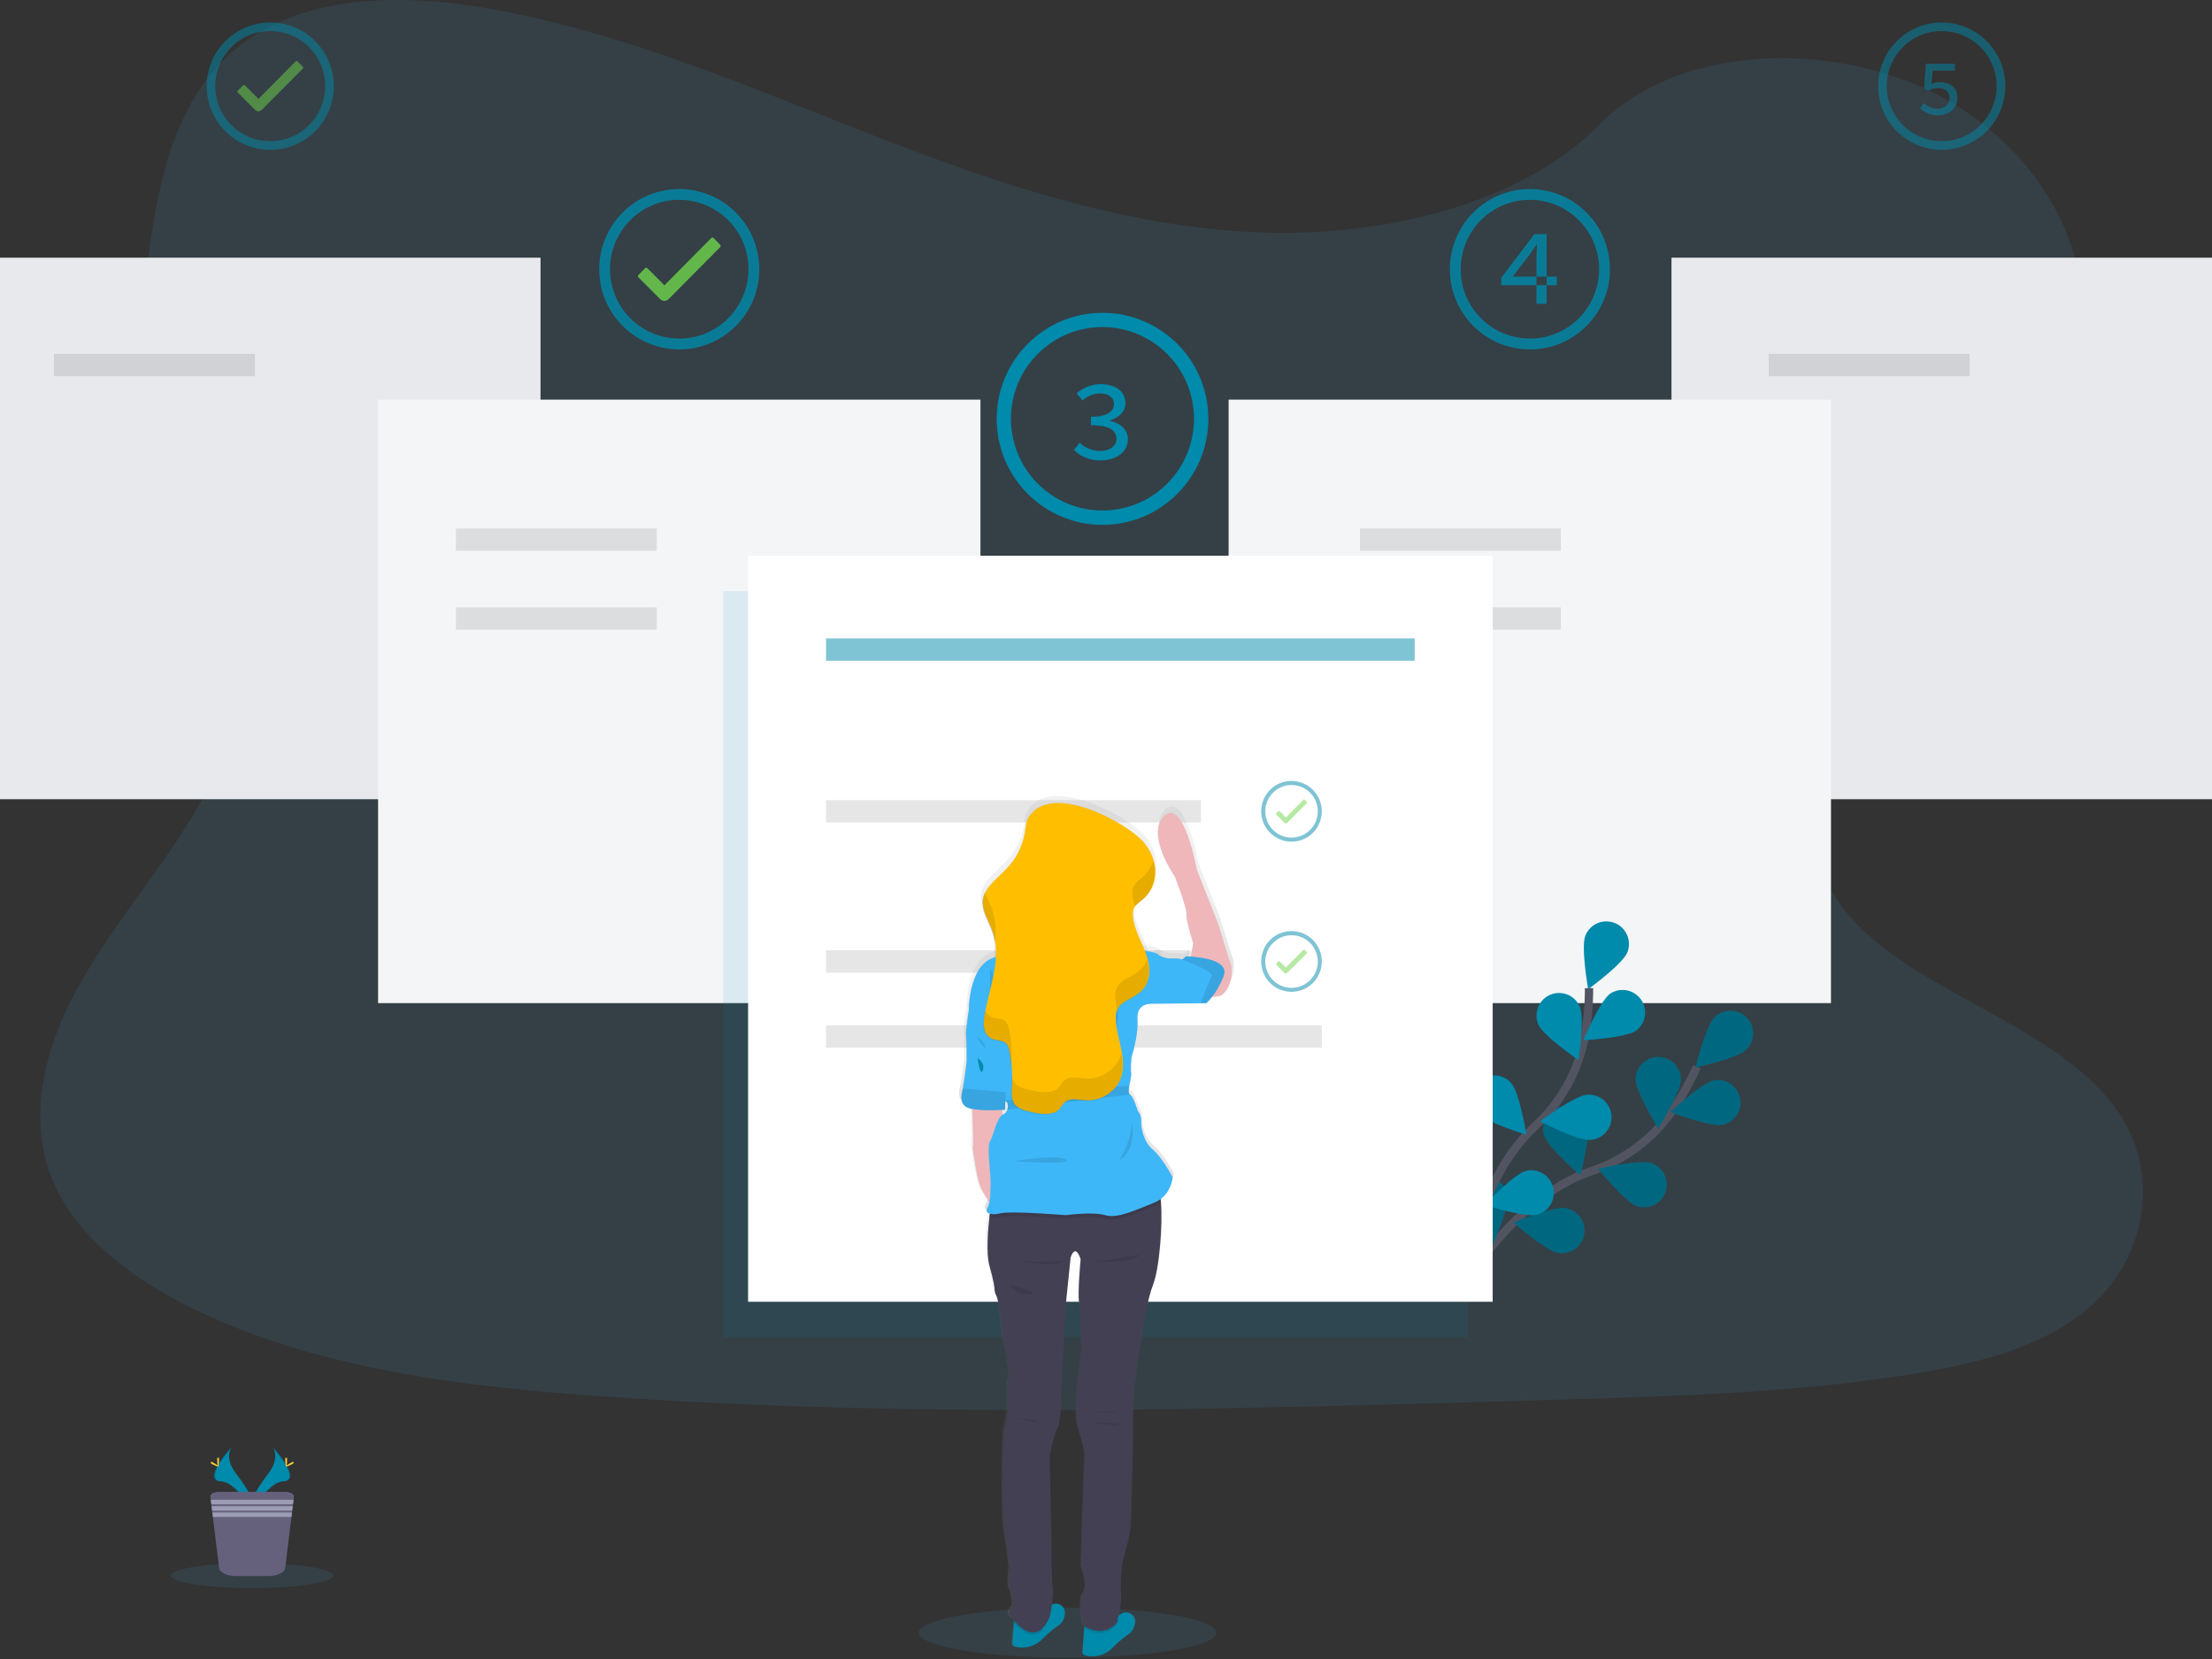 <?xml version="1.0" encoding="UTF-8"?>
<svg width="240px" height="180px" viewBox="0 0 240 180" version="1.1" xmlns="http://www.w3.org/2000/svg" xmlns:xlink="http://www.w3.org/1999/xlink">
    <rect x="0" y="0" width="240" height="180" fill="#333333" stroke="none"/>
    <!-- Generator: Sketch 52.5 (67469) - http://www.bohemiancoding.com/sketch -->
    <title>Onboarding graphic Welcome</title>
    <desc>Created with Sketch.</desc>
    <defs>
        <linearGradient x1="50.016%" y1="99.982%" x2="50.016%" y2="0.001%" id="linearGradient-1">
            <stop stop-color="#808080" stop-opacity="0.25" offset="0%"></stop>
            <stop stop-color="#808080" stop-opacity="0.12" offset="54%"></stop>
            <stop stop-color="#808080" stop-opacity="0.1" offset="100%"></stop>
        </linearGradient>
        <linearGradient x1="50.028%" y1="99.976%" x2="50.028%" y2="-0.106%" id="linearGradient-2">
            <stop stop-color="#808080" stop-opacity="0.25" offset="0%"></stop>
            <stop stop-color="#808080" stop-opacity="0.12" offset="54%"></stop>
            <stop stop-color="#808080" stop-opacity="0.1" offset="100%"></stop>
        </linearGradient>
        <linearGradient x1="49.927%" y1="99.961%" x2="49.927%" y2="-0.078%" id="linearGradient-3">
            <stop stop-color="#808080" stop-opacity="0.25" offset="0%"></stop>
            <stop stop-color="#808080" stop-opacity="0.12" offset="54%"></stop>
            <stop stop-color="#808080" stop-opacity="0.1" offset="100%"></stop>
        </linearGradient>
        <linearGradient x1="50%" y1="99.99%" x2="50%" y2="0%" id="linearGradient-4">
            <stop stop-color="#808080" stop-opacity="0.25" offset="0%"></stop>
            <stop stop-color="#808080" stop-opacity="0.12" offset="54%"></stop>
            <stop stop-color="#808080" stop-opacity="0.1" offset="100%"></stop>
        </linearGradient>
        <linearGradient x1="49.97%" y1="100.035%" x2="49.97%" y2="-1.33954094e-12%" id="linearGradient-5">
            <stop stop-color="#808080" stop-opacity="0.25" offset="0%"></stop>
            <stop stop-color="#808080" stop-opacity="0.12" offset="54%"></stop>
            <stop stop-color="#808080" stop-opacity="0.1" offset="100%"></stop>
        </linearGradient>
        <linearGradient x1="50.021%" y1="99.979%" x2="50.021%" y2="-0.046%" id="linearGradient-6">
            <stop stop-color="#808080" stop-opacity="0.25" offset="0%"></stop>
            <stop stop-color="#808080" stop-opacity="0.12" offset="54%"></stop>
            <stop stop-color="#808080" stop-opacity="0.1" offset="100%"></stop>
        </linearGradient>
        <linearGradient x1="50.024%" y1="56.981%" x2="50.024%" y2="-0.019%" id="linearGradient-7">
            <stop stop-color="#808080" stop-opacity="0.25" offset="0%"></stop>
            <stop stop-color="#808080" stop-opacity="0.12" offset="54%"></stop>
            <stop stop-color="#808080" stop-opacity="0.1" offset="100%"></stop>
        </linearGradient>
        <linearGradient x1="50.001%" y1="99.927%" x2="50.001%" y2="0.101%" id="linearGradient-8">
            <stop stop-color="#808080" stop-opacity="0.25" offset="0%"></stop>
            <stop stop-color="#808080" stop-opacity="0.12" offset="54%"></stop>
            <stop stop-color="#808080" stop-opacity="0.1" offset="100%"></stop>
        </linearGradient>
        <linearGradient x1="49.988%" y1="99.782%" x2="49.988%" y2="0%" id="linearGradient-9">
            <stop stop-color="#808080" stop-opacity="0.25" offset="0%"></stop>
            <stop stop-color="#808080" stop-opacity="0.12" offset="54%"></stop>
            <stop stop-color="#808080" stop-opacity="0.1" offset="100%"></stop>
        </linearGradient>
        <linearGradient x1="50.032%" y1="100%" x2="50.032%" y2="0.02%" id="linearGradient-10">
            <stop stop-color="#808080" stop-opacity="0.25" offset="0%"></stop>
            <stop stop-color="#808080" stop-opacity="0.12" offset="54%"></stop>
            <stop stop-color="#808080" stop-opacity="0.1" offset="100%"></stop>
        </linearGradient>
        <linearGradient x1="50%" y1="100%" x2="50%" y2="1.35924005e-13%" id="linearGradient-11">
            <stop stop-color="#808080" stop-opacity="0.25" offset="0%"></stop>
            <stop stop-color="#808080" stop-opacity="0.12" offset="54%"></stop>
            <stop stop-color="#808080" stop-opacity="0.1" offset="100%"></stop>
        </linearGradient>
        <linearGradient x1="50.004%" y1="100%" x2="50.004%" y2="-0.007%" id="linearGradient-12">
            <stop stop-color="#808080" stop-opacity="0.25" offset="0%"></stop>
            <stop stop-color="#808080" stop-opacity="0.12" offset="54%"></stop>
            <stop stop-color="#808080" stop-opacity="0.1" offset="100%"></stop>
        </linearGradient>
        <linearGradient x1="49.994%" y1="99.899%" x2="49.994%" y2="-0.124%" id="linearGradient-13">
            <stop stop-color="#808080" stop-opacity="0.25" offset="0%"></stop>
            <stop stop-color="#808080" stop-opacity="0.12" offset="54%"></stop>
            <stop stop-color="#808080" stop-opacity="0.1" offset="100%"></stop>
        </linearGradient>
        <linearGradient x1="49.975%" y1="99.987%" x2="49.975%" y2="-0.029%" id="linearGradient-14">
            <stop stop-color="#808080" stop-opacity="0.25" offset="0%"></stop>
            <stop stop-color="#808080" stop-opacity="0.12" offset="54%"></stop>
            <stop stop-color="#808080" stop-opacity="0.1" offset="100%"></stop>
        </linearGradient>
        <linearGradient x1="50.04%" y1="99.997%" x2="50.04%" y2="-0.18%" id="linearGradient-15">
            <stop stop-color="#808080" stop-opacity="0.25" offset="0%"></stop>
            <stop stop-color="#808080" stop-opacity="0.12" offset="54%"></stop>
            <stop stop-color="#808080" stop-opacity="0.1" offset="100%"></stop>
        </linearGradient>
        <linearGradient x1="50.04%" y1="99.797%" x2="50.04%" y2="-0.19%" id="linearGradient-16">
            <stop stop-color="#808080" stop-opacity="0.25" offset="0%"></stop>
            <stop stop-color="#808080" stop-opacity="0.12" offset="54%"></stop>
            <stop stop-color="#808080" stop-opacity="0.1" offset="100%"></stop>
        </linearGradient>
        <linearGradient x1="49.828%" y1="100%" x2="49.828%" y2="0%" id="linearGradient-17">
            <stop stop-color="#808080" stop-opacity="0.25" offset="0%"></stop>
            <stop stop-color="#808080" stop-opacity="0.12" offset="54%"></stop>
            <stop stop-color="#808080" stop-opacity="0.1" offset="100%"></stop>
        </linearGradient>
        <linearGradient x1="49.939%" y1="99.889%" x2="49.939%" y2="-0.222%" id="linearGradient-18">
            <stop stop-color="#808080" stop-opacity="0.25" offset="0%"></stop>
            <stop stop-color="#808080" stop-opacity="0.12" offset="54%"></stop>
            <stop stop-color="#808080" stop-opacity="0.1" offset="100%"></stop>
        </linearGradient>
        <linearGradient x1="50.007%" y1="100.021%" x2="50.007%" y2="0.095%" id="linearGradient-19">
            <stop stop-color="#808080" stop-opacity="0.25" offset="0%"></stop>
            <stop stop-color="#808080" stop-opacity="0.12" offset="54%"></stop>
            <stop stop-color="#808080" stop-opacity="0.1" offset="100%"></stop>
        </linearGradient>
        <linearGradient x1="49.986%" y1="100.005%" x2="49.986%" y2="0%" id="linearGradient-20">
            <stop stop-color="#808080" stop-opacity="0.25" offset="0%"></stop>
            <stop stop-color="#808080" stop-opacity="0.12" offset="54%"></stop>
            <stop stop-color="#808080" stop-opacity="0.1" offset="100%"></stop>
        </linearGradient>
        <linearGradient x1="49.783%" y1="100.118%" x2="49.783%" y2="0%" id="linearGradient-21">
            <stop stop-color="#808080" stop-opacity="0.25" offset="0%"></stop>
            <stop stop-color="#808080" stop-opacity="0.12" offset="54%"></stop>
            <stop stop-color="#808080" stop-opacity="0.1" offset="100%"></stop>
        </linearGradient>
        <linearGradient x1="49.791%" y1="100.035%" x2="49.791%" y2="0%" id="linearGradient-22">
            <stop stop-color="#808080" stop-opacity="0.25" offset="0%"></stop>
            <stop stop-color="#808080" stop-opacity="0.12" offset="54%"></stop>
            <stop stop-color="#808080" stop-opacity="0.1" offset="100%"></stop>
        </linearGradient>
        <linearGradient x1="51.108%" y1="100.087%" x2="51.108%" y2="0%" id="linearGradient-23">
            <stop stop-color="#808080" stop-opacity="0.25" offset="0%"></stop>
            <stop stop-color="#808080" stop-opacity="0.12" offset="54%"></stop>
            <stop stop-color="#808080" stop-opacity="0.1" offset="100%"></stop>
        </linearGradient>
        <linearGradient x1="49.981%" y1="100.109%" x2="49.981%" y2="0.574%" id="linearGradient-24">
            <stop stop-color="#808080" stop-opacity="0.25" offset="0%"></stop>
            <stop stop-color="#808080" stop-opacity="0.12" offset="54%"></stop>
            <stop stop-color="#808080" stop-opacity="0.1" offset="100%"></stop>
        </linearGradient>
        <linearGradient x1="50%" y1="100.006%" x2="50%" y2="0%" id="linearGradient-25">
            <stop stop-color="#808080" stop-opacity="0.25" offset="0%"></stop>
            <stop stop-color="#808080" stop-opacity="0.12" offset="54%"></stop>
            <stop stop-color="#808080" stop-opacity="0.1" offset="100%"></stop>
        </linearGradient>
        <linearGradient x1="49.993%" y1="34%" x2="49.993%" y2="0%" id="linearGradient-26">
            <stop stop-color="#808080" stop-opacity="0.25" offset="0%"></stop>
            <stop stop-color="#808080" stop-opacity="0.12" offset="54%"></stop>
            <stop stop-color="#808080" stop-opacity="0.1" offset="100%"></stop>
        </linearGradient>
        <linearGradient x1="49.997%" y1="100.025%" x2="49.997%" y2="0%" id="linearGradient-27">
            <stop stop-color="#808080" stop-opacity="0.25" offset="0%"></stop>
            <stop stop-color="#808080" stop-opacity="0.12" offset="54%"></stop>
            <stop stop-color="#808080" stop-opacity="0.1" offset="100%"></stop>
        </linearGradient>
        <linearGradient x1="49.996%" y1="99.974%" x2="49.996%" y2="-0.014%" id="linearGradient-28">
            <stop stop-color="#808080" stop-opacity="0.25" offset="0%"></stop>
            <stop stop-color="#808080" stop-opacity="0.12" offset="54%"></stop>
            <stop stop-color="#808080" stop-opacity="0.1" offset="100%"></stop>
        </linearGradient>
        <linearGradient x1="49.713%" y1="100%" x2="49.713%" y2="0%" id="linearGradient-29">
            <stop stop-color="#808080" stop-opacity="0.25" offset="0%"></stop>
            <stop stop-color="#808080" stop-opacity="0.12" offset="54%"></stop>
            <stop stop-color="#808080" stop-opacity="0.1" offset="100%"></stop>
        </linearGradient>
        <linearGradient x1="49.888%" y1="100%" x2="49.888%" y2="-0.036%" id="linearGradient-30">
            <stop stop-color="#808080" stop-opacity="0.25" offset="0%"></stop>
            <stop stop-color="#808080" stop-opacity="0.12" offset="54%"></stop>
            <stop stop-color="#808080" stop-opacity="0.1" offset="100%"></stop>
        </linearGradient>
        <linearGradient x1="50.033%" y1="99.858%" x2="50.033%" y2="-0.134%" id="linearGradient-31">
            <stop stop-color="#808080" stop-opacity="0.25" offset="0%"></stop>
            <stop stop-color="#808080" stop-opacity="0.12" offset="54%"></stop>
            <stop stop-color="#808080" stop-opacity="0.1" offset="100%"></stop>
        </linearGradient>
        <linearGradient x1="50.083%" y1="100%" x2="50.083%" y2="0%" id="linearGradient-32">
            <stop stop-color="#808080" stop-opacity="0.25" offset="0%"></stop>
            <stop stop-color="#808080" stop-opacity="0.12" offset="54%"></stop>
            <stop stop-color="#808080" stop-opacity="0.1" offset="100%"></stop>
        </linearGradient>
        <linearGradient x1="50.074%" y1="99.959%" x2="50.074%" y2="4.64217386e-13%" id="linearGradient-33">
            <stop stop-color="#808080" stop-opacity="0.25" offset="0%"></stop>
            <stop stop-color="#808080" stop-opacity="0.12" offset="54%"></stop>
            <stop stop-color="#808080" stop-opacity="0.1" offset="100%"></stop>
        </linearGradient>
        <linearGradient x1="50.009%" y1="100.128%" x2="50.009%" y2="0.043%" id="linearGradient-34">
            <stop stop-color="#808080" stop-opacity="0.25" offset="0%"></stop>
            <stop stop-color="#808080" stop-opacity="0.12" offset="54%"></stop>
            <stop stop-color="#808080" stop-opacity="0.1" offset="100%"></stop>
        </linearGradient>
        <linearGradient x1="49.992%" y1="100.132%" x2="49.992%" y2="0.132%" id="linearGradient-35">
            <stop stop-color="#808080" stop-opacity="0.25" offset="0%"></stop>
            <stop stop-color="#808080" stop-opacity="0.12" offset="54%"></stop>
            <stop stop-color="#808080" stop-opacity="0.1" offset="100%"></stop>
        </linearGradient>
    </defs>
    <g id="Page-1" stroke="none" stroke-width="1" fill="none" fill-rule="evenodd">
        <g id="Development--Inititation-&gt;-Welcome" transform="translate(-102, -186)">
            <g id="Onboarding-graphic-Welcome" transform="translate(102, 186)">
                <path d="M136.92,25.223 C122.294,24.715 108.364,19.983 95.062,14.808 C81.76,9.632 68.585,3.89 54.31,1.157 C45.128,-0.609 34.626,-0.858 27.229,4.075 C20.113,8.821 17.808,17.022 16.572,24.616 C15.641,30.335 15.094,36.355 17.643,41.71 C19.415,45.428 22.556,48.552 24.73,52.112 C32.294,64.503 26.947,79.782 18.753,91.879 C14.911,97.553 10.447,102.974 7.48,109.008 C4.513,115.042 3.141,121.97 5.738,128.133 C8.31,134.246 14.441,138.829 21.082,142.055 C34.572,148.61 50.461,150.485 65.966,151.549 C100.278,153.899 134.771,152.882 169.173,151.861 C181.905,151.485 194.692,151.103 207.216,149.131 C214.172,148.035 221.351,146.296 226.402,142.098 C232.811,136.771 234.4,127.75 230.104,121.069 C222.899,109.863 202.985,107.081 197.944,95.056 C195.173,88.435 198.018,81.063 202.047,74.925 C210.689,61.755 225.173,50.201 225.934,35.149 C226.459,24.811 219.496,14.457 208.73,9.564 C197.446,4.435 181.797,5.081 173.476,13.567 C164.899,22.309 149.831,25.673 136.92,25.223 Z" id="Path" fill="#3EB7F9" opacity="0.1"></path>
                <rect id="Rectangle" fill="#E8E9ED" x="0" y="27.958" width="58.646" height="58.757"></rect>
                <rect id="Rectangle" fill="#E8E9ED" x="181.354" y="27.958" width="58.646" height="58.757"></rect>
                <path d="M32.856,7.252 L32.271,6.652 C32.248,6.626 32.214,6.611 32.179,6.611 C32.143,6.61 32.109,6.625 32.086,6.652 L28.041,10.728 L26.567,9.254 C26.543,9.228 26.51,9.213 26.475,9.213 C26.439,9.213 26.406,9.228 26.382,9.254 L25.792,9.845 C25.766,9.869 25.751,9.904 25.751,9.94 C25.751,9.976 25.766,10.01 25.792,10.035 L27.65,11.894 C27.749,12.004 27.888,12.072 28.036,12.084 C28.183,12.071 28.32,12.006 28.423,11.9 L32.859,7.442 C32.907,7.388 32.907,7.306 32.859,7.252 L32.856,7.252 Z" id="Path" fill="#70D44B" opacity="0.5"></path>
                <path d="M29.322,3.369 C32.167,3.371 34.614,5.386 35.168,8.182 C35.721,10.977 34.227,13.775 31.598,14.865 C28.97,15.955 25.939,15.033 24.358,12.663 C22.778,10.293 23.089,7.135 25.101,5.119 C26.218,3.995 27.738,3.364 29.322,3.369 Z M29.322,2.438 C26.531,2.438 24.015,4.123 22.948,6.706 C21.88,9.289 22.471,12.263 24.444,14.24 C26.418,16.216 29.386,16.807 31.964,15.737 C34.542,14.666 36.222,12.145 36.221,9.349 C36.222,7.515 35.495,5.757 34.201,4.461 C32.907,3.165 31.152,2.437 29.322,2.438 Z" id="Shape" fill="#008AAB" fill-rule="nonzero" opacity="0.5"></path>
                <path d="M78.151,26.572 L77.415,25.816 C77.385,25.784 77.343,25.765 77.299,25.766 C77.255,25.764 77.212,25.782 77.182,25.816 L72.09,30.955 L70.235,29.099 C70.205,29.067 70.163,29.049 70.12,29.049 C70.075,29.049 70.033,29.067 70.002,29.099 L69.259,29.844 C69.226,29.875 69.207,29.918 69.207,29.963 C69.207,30.008 69.226,30.051 69.259,30.082 L71.595,32.418 C71.722,32.557 71.897,32.642 72.084,32.656 C72.266,32.64 72.438,32.56 72.567,32.429 L78.149,26.805 C78.203,26.739 78.203,26.645 78.149,26.579 L78.151,26.572 Z" id="Path" fill="#70D44B" opacity="0.8"></path>
                <path d="M73.699,21.682 C77.284,21.682 80.369,24.22 81.068,27.742 C81.767,31.265 79.885,34.791 76.573,36.165 C73.261,37.539 69.441,36.378 67.45,33.392 C65.458,30.406 65.85,26.426 68.384,23.887 C69.79,22.469 71.705,21.675 73.699,21.682 Z M73.699,20.511 C68.903,20.511 65.015,24.407 65.015,29.212 C65.015,34.018 68.903,37.913 73.699,37.913 C78.496,37.913 82.384,34.018 82.384,29.212 C82.385,26.904 81.47,24.691 79.841,23.059 C78.212,21.427 76.003,20.51 73.699,20.511 Z" id="Shape" fill="#008AAB" fill-rule="nonzero" opacity="0.8"></path>
                <path d="M210.676,3.369 C213.52,3.371 215.968,5.386 216.521,8.182 C217.075,10.977 215.58,13.775 212.952,14.865 C210.323,15.955 207.292,15.033 205.712,12.663 C204.132,10.293 204.443,7.135 206.454,5.119 C207.572,3.995 209.092,3.364 210.676,3.369 Z M210.676,2.438 C207.885,2.438 205.369,4.123 204.301,6.706 C203.233,9.289 203.824,12.263 205.798,14.24 C207.772,16.216 210.74,16.807 213.318,15.737 C215.896,14.666 217.576,12.145 217.575,9.349 C217.576,7.515 216.849,5.757 215.555,4.461 C214.261,3.165 212.506,2.437 210.676,2.438 Z" id="Shape" fill="#008AAB" fill-rule="nonzero" opacity="0.5"></path>
                <path d="M165.982,21.682 C169.568,21.677 172.657,24.211 173.36,27.734 C174.063,31.257 172.184,34.786 168.872,36.163 C165.56,37.54 161.738,36.381 159.745,33.395 C157.752,30.408 158.143,26.427 160.678,23.887 C162.085,22.47 163.999,21.676 165.993,21.682 L165.982,21.682 Z M165.993,20.511 C161.197,20.511 157.308,24.407 157.308,29.212 C157.308,34.018 161.197,37.913 165.993,37.913 C170.79,37.913 174.678,34.018 174.678,29.212 C174.679,26.902 173.762,24.687 172.131,23.055 C170.5,21.423 168.287,20.507 165.982,20.511 L165.993,20.511 Z" id="Shape" fill="#008AAB" fill-rule="nonzero" opacity="0.8"></path>
                <path d="M119.623,35.488 C124.359,35.491 128.434,38.846 129.356,43.501 C130.278,48.156 127.79,52.815 123.413,54.63 C119.036,56.444 113.99,54.909 111.359,50.963 C108.728,47.017 109.245,41.758 112.594,38.402 C114.454,36.529 116.985,35.48 119.623,35.488 Z M119.623,33.94 C113.281,33.94 108.14,39.09 108.14,45.444 C108.14,51.797 113.281,56.948 119.623,56.948 C125.964,56.948 131.105,51.797 131.105,45.444 C131.106,42.392 129.896,39.466 127.743,37.308 C125.589,35.151 122.668,33.939 119.623,33.94 Z" id="Shape" fill="#008AAB" fill-rule="nonzero"></path>
                <rect id="Rectangle" fill="#F3F5F7" x="41.021" y="43.358" width="65.356" height="65.479"></rect>
                <rect id="Rectangle" fill="#F3F5F7" x="133.304" y="43.358" width="65.356" height="65.479"></rect>
                <rect id="Rectangle" fill="#000000" opacity="0.1" x="5.86" y="38.389" width="21.799" height="2.427"></rect>
                <rect id="Rectangle" fill="#000000" opacity="0.1" x="191.907" y="38.389" width="21.799" height="2.427"></rect>
                <path d="M158.461,140.017 C158.461,140.017 164.124,129.967 172.653,127.071 C176.238,125.879 179.34,123.555 181.494,120.446 C182.504,118.96 183.377,117.384 184.102,115.739" id="Path" stroke="#535461" stroke-width="0.9"></path>
                <path d="M189.464,113.889 C188.493,114.833 183.966,115.811 183.966,115.811 C183.966,115.811 185.078,111.308 186.05,110.362 C187.022,109.417 188.575,109.441 189.518,110.415 C190.46,111.389 190.437,112.944 189.464,113.889 Z" id="Path" fill="#008AAB"></path>
                <path d="M186.904,122.035 C185.575,122.3 181.254,120.657 181.254,120.657 C181.254,120.657 184.628,117.487 185.957,117.217 C187.27,116.988 188.525,117.85 188.784,119.159 C189.044,120.469 188.212,121.746 186.911,122.035 L186.904,122.035 Z" id="Path" fill="#008AAB"></path>
                <path d="M177.582,130.854 C176.303,130.402 173.394,126.802 173.394,126.802 C173.394,126.802 177.914,125.767 179.186,126.211 C180.014,126.498 180.627,127.206 180.792,128.068 C180.958,128.93 180.652,129.815 179.99,130.389 C179.328,130.964 178.41,131.142 177.582,130.854 Z" id="Path" fill="#008AAB"></path>
                <path d="M169.04,135.933 C167.702,135.706 164.226,132.648 164.226,132.648 C164.226,132.648 168.502,130.866 169.837,131.085 C170.708,131.221 171.44,131.814 171.753,132.64 C172.066,133.465 171.913,134.396 171.352,135.077 C170.791,135.758 169.908,136.085 169.04,135.933 Z" id="Path" fill="#008AAB"></path>
                <path d="M177.473,117.138 C177.473,118.497 179.923,122.429 179.923,122.429 C179.923,122.429 182.373,118.497 182.373,117.14 C182.373,115.784 181.275,114.684 179.921,114.684 C178.567,114.684 177.469,115.784 177.469,117.14 L177.473,117.138 Z" id="Path" fill="#008AAB"></path>
                <path d="M167.546,123.211 C167.95,124.506 171.464,127.526 171.464,127.526 C171.464,127.526 172.631,123.038 172.226,121.743 C171.964,120.906 171.277,120.272 170.422,120.08 C169.567,119.888 168.675,120.168 168.082,120.813 C167.488,121.459 167.284,122.373 167.546,123.211 Z" id="Path" fill="#008AAB"></path>
                <path d="M158.705,130.431 C158.886,131.776 161.837,135.346 161.837,135.346 C161.837,135.346 163.745,131.122 163.566,129.777 C163.449,128.907 162.878,128.165 162.068,127.831 C161.258,127.498 160.331,127.622 159.638,128.159 C158.944,128.695 158.588,129.561 158.705,130.431 Z" id="Path" fill="#008AAB"></path>
                <path d="M189.464,113.889 C188.493,114.833 183.966,115.811 183.966,115.811 C183.966,115.811 185.078,111.308 186.05,110.362 C187.022,109.417 188.575,109.441 189.518,110.415 C190.46,111.389 190.437,112.944 189.464,113.889 Z" id="Path" fill="#000000" opacity="0.25"></path>
                <path d="M186.904,122.035 C185.575,122.3 181.254,120.657 181.254,120.657 C181.254,120.657 184.628,117.487 185.957,117.217 C187.27,116.988 188.525,117.85 188.784,119.159 C189.044,120.469 188.212,121.746 186.911,122.035 L186.904,122.035 Z" id="Path" fill="#000000" opacity="0.25"></path>
                <path d="M177.582,130.854 C176.303,130.402 173.394,126.802 173.394,126.802 C173.394,126.802 177.914,125.767 179.186,126.211 C180.014,126.498 180.627,127.206 180.792,128.068 C180.958,128.93 180.652,129.815 179.99,130.389 C179.328,130.964 178.41,131.142 177.582,130.854 Z" id="Path" fill="#000000" opacity="0.25"></path>
                <path d="M169.04,135.933 C167.702,135.706 164.226,132.648 164.226,132.648 C164.226,132.648 168.502,130.866 169.837,131.085 C170.708,131.221 171.44,131.814 171.753,132.64 C172.066,133.465 171.913,134.396 171.352,135.077 C170.791,135.758 169.908,136.085 169.04,135.933 Z" id="Path" fill="#000000" opacity="0.25"></path>
                <path d="M177.473,117.138 C177.473,118.497 179.923,122.429 179.923,122.429 C179.923,122.429 182.373,118.497 182.373,117.14 C182.373,115.784 181.275,114.684 179.921,114.684 C178.567,114.684 177.469,115.784 177.469,117.14 L177.473,117.138 Z" id="Path" fill="#000000" opacity="0.25"></path>
                <path d="M167.546,123.211 C167.95,124.506 171.464,127.526 171.464,127.526 C171.464,127.526 172.631,123.038 172.226,121.743 C171.964,120.906 171.277,120.272 170.422,120.08 C169.567,119.888 168.675,120.168 168.082,120.813 C167.488,121.459 167.284,122.373 167.546,123.211 Z" id="Path" fill="#000000" opacity="0.25"></path>
                <path d="M158.705,130.431 C158.886,131.776 161.837,135.346 161.837,135.346 C161.837,135.346 163.745,131.122 163.566,129.777 C163.449,128.907 162.878,128.165 162.068,127.831 C161.258,127.498 160.331,127.622 159.638,128.159 C158.944,128.695 158.588,129.561 158.705,130.431 Z" id="Path" fill="#000000" opacity="0.25"></path>
                <path d="M158.786,139.818 C158.786,139.818 159.901,128.332 166.524,122.221 C169.32,119.674 171.216,116.287 171.928,112.569 C172.251,110.802 172.412,109.009 172.409,107.212" id="Path" stroke="#535461" stroke-width="0.9"></path>
                <path d="M176.563,103.343 C176.056,104.602 172.314,107.332 172.314,107.332 C172.314,107.332 171.507,102.765 172.014,101.506 C172.341,100.692 173.077,100.115 173.944,99.992 C174.812,99.869 175.679,100.219 176.219,100.91 C176.759,101.601 176.89,102.528 176.563,103.343 Z" id="Path" fill="#008AAB"></path>
                <path d="M177.516,111.831 C176.409,112.612 171.788,112.868 171.788,112.868 C171.788,112.868 173.595,108.593 174.696,107.814 C175.803,107.084 177.288,107.366 178.051,108.452 C178.813,109.538 178.577,111.034 177.516,111.831 Z" id="Path" fill="#008AAB"></path>
                <path d="M172.56,123.677 C171.205,123.79 167.094,121.673 167.094,121.673 C167.094,121.673 170.8,118.895 172.149,118.782 C173.031,118.691 173.893,119.085 174.404,119.811 C174.914,120.537 174.994,121.483 174.611,122.285 C174.229,123.086 173.445,123.618 172.56,123.677 Z" id="Path" fill="#008AAB"></path>
                <path d="M166.798,131.794 C165.485,132.134 161.069,130.743 161.069,130.743 C161.069,130.743 164.255,127.379 165.566,127.037 C166.865,126.727 168.173,127.515 168.508,128.81 C168.843,130.104 168.083,131.43 166.798,131.792 L166.798,131.794 Z" id="Path" fill="#008AAB"></path>
                <path d="M166.913,111.183 C167.462,112.424 171.293,115.032 171.293,115.032 C171.293,115.032 171.946,110.441 171.399,109.2 C170.85,107.959 169.401,107.398 168.163,107.948 C166.924,108.498 166.364,109.949 166.913,111.19 L166.913,111.183 Z" id="Path" fill="#008AAB"></path>
                <path d="M160.292,120.761 C161.195,121.78 165.62,123.115 165.62,123.115 C165.62,123.115 164.87,118.537 163.977,117.518 C163.084,116.499 161.534,116.398 160.516,117.293 C159.499,118.189 159.398,119.741 160.292,120.761 Z" id="Path" fill="#008AAB"></path>
                <path d="M155.132,130.954 C155.84,132.111 159.984,134.178 159.984,134.178 C159.984,134.178 160.02,129.539 159.306,128.382 C158.597,127.226 157.087,126.864 155.933,127.575 C154.779,128.285 154.419,129.798 155.128,130.954 L155.132,130.954 Z" id="Path" fill="#008AAB"></path>
                <rect id="Rectangle" fill="#000000" opacity="0.1" x="49.458" y="57.335" width="21.799" height="2.427"></rect>
                <rect id="Rectangle" fill="#000000" opacity="0.1" x="89.627" y="78.67" width="13.015" height="2.427"></rect>
                <rect id="Rectangle" fill="#000000" opacity="0.1" x="89.627" y="94.958" width="19.272" height="2.427"></rect>
                <rect id="Rectangle" fill="#000000" opacity="0.1" x="49.458" y="65.889" width="21.799" height="2.427"></rect>
                <rect id="Rectangle" fill="#000000" opacity="0.1" x="147.553" y="57.335" width="21.799" height="2.427"></rect>
                <rect id="Rectangle" fill="#000000" opacity="0.1" x="147.553" y="65.889" width="21.799" height="2.427"></rect>
                <path d="M116.533,48.826 L117.144,48.025 C117.731,48.601 118.518,48.926 119.34,48.931 C120.371,48.931 121.134,48.426 121.134,47.608 C121.134,46.721 120.402,46.137 118.373,46.137 L118.373,45.215 C120.181,45.215 120.859,44.62 120.859,43.834 C120.859,43.123 120.251,42.679 119.349,42.679 C118.647,42.7 117.975,42.975 117.46,43.454 L116.811,42.679 C117.524,42.041 118.443,41.683 119.399,41.672 C120.96,41.672 122.111,42.423 122.111,43.741 C122.111,44.669 121.433,45.276 120.456,45.611 L120.456,45.661 C121.503,45.888 122.38,46.583 122.38,47.667 C122.38,49.098 121.024,49.956 119.424,49.956 C118.063,49.954 117.13,49.435 116.533,48.826 Z" id="Path" fill="#008AAB"></path>
                <g id="Group" opacity="0.8" transform="translate(162.712, 25.358)" fill="#008AAB">
                    <path d="M3.991,2.604 C3.991,2.169 4.029,1.614 4.052,1.18 L3.995,1.18 C3.747,1.565 3.464,1.947 3.211,2.33 L1.403,4.653 L6.203,4.653 L6.203,5.588 L0.165,5.588 L0.165,4.795 L3.769,0.041 L5.096,0.041 L5.096,7.601 L3.991,7.601 L3.991,2.604 Z" id="Path"></path>
                </g>
                <g id="Group" opacity="0.5" transform="translate(208.136, 6.792)" fill="#008AAB">
                    <path d="M0.192,4.954 L0.601,4.395 C0.997,4.783 1.528,5.002 2.081,5.004 C2.809,5.004 3.381,4.569 3.381,3.856 C3.381,3.143 2.877,2.758 2.129,2.758 C1.75,2.755 1.379,2.864 1.062,3.072 L0.637,2.798 L0.809,0.125 L3.973,0.125 L3.973,0.86 L1.555,0.86 L1.421,2.325 C1.716,2.191 2.036,2.123 2.359,2.126 C3.397,2.126 4.242,2.66 4.242,3.842 C4.242,5.024 3.252,5.715 2.183,5.715 C1.445,5.736 0.728,5.463 0.192,4.954 Z" id="Path"></path>
                </g>
                <rect id="Rectangle" fill="#008AAB" opacity="0.1" x="78.454" y="64.148" width="80.789" height="80.941"></rect>
                <rect id="Rectangle" fill="#FFFFFF" x="81.166" y="60.299" width="80.789" height="80.941"></rect>
                <rect id="Rectangle" fill="#008AAB" opacity="0.5" x="89.627" y="69.265" width="63.864" height="2.427"></rect>
                <rect id="Rectangle" fill="#000000" opacity="0.1" x="89.627" y="86.814" width="40.667" height="2.427"></rect>
                <rect id="Rectangle" fill="#000000" opacity="0.1" x="89.627" y="103.105" width="39.458" height="2.427"></rect>
                <rect id="Rectangle" fill="#000000" opacity="0.1" x="89.627" y="111.249" width="53.788" height="2.427"></rect>
                <path d="M141.812,87.029 L141.534,86.742 C141.522,86.73 141.506,86.724 141.489,86.724 C141.473,86.724 141.458,86.73 141.446,86.742 L139.519,88.689 L138.816,87.985 C138.803,87.974 138.787,87.967 138.771,87.967 C138.755,87.967 138.739,87.974 138.728,87.985 L138.445,88.268 C138.433,88.28 138.426,88.296 138.426,88.313 C138.426,88.33 138.433,88.347 138.445,88.358 L139.331,89.244 C139.379,89.296 139.445,89.329 139.516,89.334 C139.586,89.328 139.651,89.297 139.699,89.246 L141.812,87.12 C141.834,87.094 141.834,87.056 141.812,87.029 Z" id="Path" fill="#70D44B" opacity="0.5"></path>
                <path d="M140.129,85.173 C141.487,85.172 142.658,86.133 142.923,87.468 C143.189,88.803 142.476,90.14 141.221,90.661 C139.966,91.182 138.519,90.743 137.764,89.611 C137.009,88.479 137.157,86.971 138.118,86.008 C138.65,85.472 139.374,85.171 140.129,85.173 Z M140.129,84.731 C138.798,84.73 137.599,85.533 137.089,86.764 C136.58,87.995 136.861,89.413 137.801,90.355 C138.742,91.298 140.157,91.579 141.386,91.069 C142.615,90.558 143.416,89.356 143.415,88.023 C143.412,86.207 141.942,84.736 140.129,84.736 L140.129,84.731 Z" id="Shape" fill="#008AAB" fill-rule="nonzero" opacity="0.5"></path>
                <path d="M141.812,103.318 L141.534,103.032 C141.523,103.02 141.506,103.014 141.489,103.014 C141.473,103.014 141.457,103.02 141.446,103.032 L139.519,104.977 L138.816,104.275 C138.804,104.263 138.788,104.255 138.771,104.255 C138.754,104.256 138.738,104.263 138.728,104.275 L138.445,104.556 C138.433,104.568 138.426,104.584 138.426,104.602 C138.426,104.619 138.433,104.635 138.445,104.647 L139.331,105.534 C139.379,105.587 139.445,105.619 139.516,105.625 C139.586,105.618 139.651,105.587 139.699,105.537 L141.812,103.408 C141.834,103.382 141.834,103.344 141.812,103.318 Z" id="Path" fill="#70D44B" opacity="0.5"></path>
                <path d="M140.129,101.475 C141.487,101.474 142.658,102.435 142.923,103.77 C143.189,105.104 142.476,106.442 141.221,106.963 C139.966,107.484 138.519,107.045 137.764,105.913 C137.009,104.781 137.157,103.273 138.118,102.31 C138.65,101.774 139.374,101.473 140.129,101.475 Z M140.129,101.022 C138.799,101.021 137.599,101.823 137.089,103.054 C136.58,104.285 136.86,105.702 137.801,106.645 C138.741,107.588 140.155,107.87 141.384,107.36 C142.613,106.85 143.415,105.649 143.415,104.316 C143.415,103.443 143.069,102.605 142.453,101.987 C141.837,101.369 141.001,101.022 140.129,101.022 Z" id="Shape" fill="#008AAB" fill-rule="nonzero" opacity="0.5"></path>
                <ellipse id="Oval" fill="#3EB7F9" opacity="0.1" cx="115.821" cy="177.143" rx="16.138" ry="2.712"></ellipse>
                <path d="M29.584,156.989 C29.584,156.989 30.425,158.092 29.195,159.758 C27.966,161.425 26.949,162.829 27.36,163.868 C27.36,163.868 29.216,160.775 30.728,160.732 C32.24,160.689 31.245,158.851 29.584,156.989 Z" id="Path" fill="#008AAB"></path>
                <path d="M29.584,156.989 C29.657,157.096 29.715,157.213 29.756,157.336 C31.229,159.072 32.016,160.691 30.599,160.732 C29.279,160.771 27.695,163.134 27.315,163.732 C27.327,163.778 27.342,163.824 27.36,163.868 C27.36,163.868 29.216,160.775 30.728,160.732 C32.24,160.689 31.245,158.851 29.584,156.989 Z" id="Path" fill="#000000" opacity="0.1"></path>
                <path d="M31.148,158.395 C31.148,158.785 31.105,159.1 31.051,159.1 C30.997,159.1 30.954,158.785 30.954,158.395 C30.954,158.006 31.008,158.189 31.062,158.189 C31.116,158.189 31.148,158.008 31.148,158.395 Z" id="Path" fill="#FFD037"></path>
                <path d="M31.686,158.86 C31.345,159.045 31.049,159.158 31.024,159.111 C30.999,159.063 31.25,158.885 31.593,158.688 C31.937,158.491 31.799,158.638 31.819,158.688 C31.84,158.737 32.025,158.674 31.686,158.86 Z" id="Path" fill="#FFD037"></path>
                <path d="M25.137,156.989 C25.137,156.989 24.294,158.092 25.525,159.758 C26.757,161.425 27.769,162.829 27.36,163.868 C27.36,163.868 25.503,160.775 23.993,160.732 C22.484,160.689 23.473,158.851 25.137,156.989 Z" id="Path" fill="#008AAB"></path>
                <path d="M25.137,156.989 C25.064,157.096 25.006,157.213 24.965,157.336 C23.489,159.072 22.705,160.691 24.122,160.732 C25.442,160.771 27.026,163.134 27.406,163.732 C27.392,163.777 27.379,163.823 27.36,163.868 C27.36,163.868 25.503,160.775 23.993,160.732 C22.484,160.689 23.473,158.851 25.137,156.989 Z" id="Path" fill="#000000" opacity="0.1"></path>
                <path d="M23.571,158.395 C23.571,158.785 23.614,159.1 23.668,159.1 C23.722,159.1 23.765,158.785 23.765,158.395 C23.765,158.006 23.711,158.189 23.656,158.189 C23.602,158.189 23.571,158.008 23.571,158.395 Z" id="Path" fill="#FFD037"></path>
                <path d="M23.035,158.86 C23.374,159.045 23.67,159.158 23.697,159.111 C23.724,159.063 23.471,158.885 23.128,158.688 C22.784,158.491 22.922,158.638 22.902,158.688 C22.881,158.737 22.694,158.674 23.035,158.86 Z" id="Path" fill="#FFD037"></path>
                <ellipse id="Oval" fill="#3EB7F9" opacity="0.1" cx="27.36" cy="170.952" rx="8.802" ry="1.354"></ellipse>
                <path d="M31.892,162.38 L31.849,162.727 L31.79,163.211 L31.765,163.415 L31.706,163.902 L31.681,164.106 L31.62,164.59 L30.942,170.124 C30.884,170.617 30.077,171.002 29.105,171.002 L25.609,171.002 C24.637,171.002 23.833,170.617 23.774,170.124 L23.096,164.59 L23.037,164.106 L23.012,163.902 L22.954,163.415 L22.929,163.211 L22.87,162.727 L22.825,162.38 C22.791,162.102 23.227,161.866 23.776,161.866 L30.936,161.866 C31.489,161.866 31.925,162.102 31.892,162.38 Z" id="Path" fill="#65617D"></path>
                <polygon id="Path" fill="#9D9CB5" points="31.849 162.725 31.79 163.211 22.931 163.211 22.87 162.725"></polygon>
                <polygon id="Path" fill="#9D9CB5" points="31.765 163.415 31.706 163.902 23.015 163.902 22.956 163.415"></polygon>
                <polygon id="Path" fill="#9D9CB5" points="31.681 164.103 31.62 164.59 23.098 164.59 23.04 164.103"></polygon>
                <path d="M133.523,104.556 C133.372,104.246 132.167,100.254 132.167,100.254 L129.846,94.352 C129.846,94.352 128.438,86.583 126.337,88.522 C124.235,90.46 127.467,95.11 127.467,95.11 C127.467,95.11 128.793,98.506 128.725,99.186 C128.658,99.865 129.464,102.355 129.464,102.355 L129.202,103.786 C128.861,103.764 128.64,103.764 128.64,103.764 C128.64,103.764 128.432,104.063 128.233,104.083 C128.199,104.088 128.165,104.083 128.133,104.069 C127.907,103.968 127.159,103.988 126.777,103.988 C126.423,103.94 126.079,103.83 125.763,103.662 C125.632,103.399 124.89,103.243 124.233,103.155 C123.733,101.909 123.031,100.698 122.933,99.398 C122.886,99.045 122.955,98.685 123.132,98.375 C123.176,98.309 123.226,98.247 123.281,98.189 C123.464,98.004 123.688,97.841 123.892,97.669 C123.993,97.583 124.086,97.494 124.174,97.404 C125.898,95.728 125.625,93.134 124.061,91.338 C122.253,89.262 114.099,84.795 111.632,88.621 C111.288,89.155 111.277,89.774 111.18,90.367 C110.934,91.818 110.255,93.16 109.232,94.216 C108.414,95.088 107.34,95.891 106.87,96.878 L106.854,96.842 C106.742,97.056 106.66,97.285 106.61,97.522 C106.373,98.724 107.182,99.881 107.607,101.051 C107.751,101.449 107.856,101.86 107.919,102.278 L107.946,102.02 C108.05,102.618 108.085,103.226 108.052,103.832 C105.092,104.438 105.089,109.551 105.089,109.551 C105.089,109.551 104.725,111.589 104.786,112.315 C104.847,113.042 104.847,114.632 104.847,115.019 C104.847,115.406 104.481,117.783 104.441,118.069 C104.389,118.383 103.833,119.891 105.175,120.231 C105.268,120.256 105.367,120.276 105.469,120.294 C105.525,121.515 105.632,124.075 105.539,124.642 C105.539,124.642 106.027,128.078 106.432,128.943 C106.691,129.455 106.994,129.943 107.336,130.404 C107.307,130.612 107.237,130.813 107.13,130.995 C106.924,131.296 107.031,131.543 107.376,131.649 C107.366,131.753 107.352,131.871 107.336,132.002 C107.189,133.329 106.967,135.962 107.336,137.298 C107.853,139.128 107.882,139.737 107.882,139.737 C107.882,140.034 107.955,140.327 108.095,140.59 C108.321,140.896 108.705,143.731 108.705,144.188 C108.705,144.645 109.74,148.762 109.435,149.737 C109.13,150.713 109.374,152.085 109.374,152.085 C109.374,152.085 109.191,154.494 108.979,155.013 C108.766,155.531 108.673,163.886 109.008,166.051 C109.342,168.215 109.557,170.015 109.557,170.015 C109.557,170.015 109.331,171.996 109.525,172.279 C109.72,172.562 110.043,174.202 109.799,174.292 C109.555,174.383 109.435,175.055 109.435,175.055 C109.564,175.252 109.702,175.441 109.851,175.623 C109.756,175.59 109.664,175.551 109.575,175.506 C109.672,175.644 109.817,175.834 109.993,176.042 L109.828,178.234 C109.814,178.411 109.928,178.573 110.099,178.619 C111.188,178.918 112.353,178.588 113.123,177.761 C114.644,176.205 115.157,176.42 115.437,175.474 C115.464,175.372 115.492,175.275 115.512,175.18 C115.597,174.807 115.461,174.419 115.162,174.182 C114.863,173.945 114.455,173.901 114.113,174.07 C114.21,173.391 114.287,172.646 114.212,172.218 C114.061,171.335 114.09,169.017 114.09,169.017 L113.878,157.922 C113.878,157.922 114.273,155.728 114.73,154.875 C115.186,154.021 115.125,151.026 115.125,151.026 L115.643,141.206 L116.158,136.451 C116.158,136.451 116.644,134.805 117.252,136.635 C117.252,136.635 116.918,140.323 117.071,141.208 C117.225,142.094 117.435,146.391 117.284,147.337 C117.132,148.284 116.461,153.466 116.888,154.777 C117.315,156.088 117.769,157.673 117.679,158.192 C117.589,158.71 117.284,169.965 117.284,169.965 C117.284,169.965 118.104,172.13 117.496,172.832 C116.888,173.534 117.467,176.339 117.467,176.339 C117.467,176.339 117.539,176.391 117.666,176.466 L117.647,176.692 L117.458,179.214 C117.444,179.391 117.558,179.553 117.729,179.599 C118.818,179.897 119.982,179.567 120.753,178.741 C122.273,177.186 122.786,177.398 123.067,176.454 C123.094,176.352 123.121,176.253 123.144,176.158 C123.238,175.744 123.058,175.316 122.698,175.093 C122.337,174.87 121.875,174.902 121.548,175.173 C121.538,175.184 121.526,175.194 121.514,175.202 C121.476,175.236 121.435,175.266 121.394,175.295 L121.336,175.334 C121.487,174.636 121.708,173.448 121.605,172.886 C121.453,172.062 121.756,169.562 121.756,169.562 C121.756,169.562 122.64,166.574 122.66,165.385 C122.68,164.196 122.904,155.875 122.904,155.875 C122.904,155.875 122.875,152.004 122.997,151.06 C123.119,150.115 124.09,141.942 125.064,139.512 C125.812,137.642 126.147,132.876 125.948,130.456 C125.937,130.334 125.925,130.229 125.914,130.112 C127.105,129.215 127.232,127.739 127.232,127.739 C127.232,127.739 126.136,125.624 125.08,124.73 C124.025,123.835 123.781,122.291 123.821,121.639 C123.84,121.241 123.71,120.851 123.458,120.543 C123.458,120.543 122.969,118.958 122.644,118.795 C122.617,118.782 122.594,118.764 122.574,118.741 C122.348,118.501 122.522,117.82 122.522,117.82 L122.522,117.799 C122.558,117.641 122.795,116.617 122.719,116.355 C122.642,116.092 122.759,114.729 122.759,114.729 C122.759,114.729 123.532,112.413 123.41,110.583 C123.288,108.754 124.992,108.915 124.992,108.915 L130.255,108.86 L130.854,108.86 C131.107,108.644 131.334,108.401 131.532,108.134 C131.943,108.211 132.367,108.107 132.696,107.848 C133.812,106.825 133.675,104.871 133.523,104.556 Z M109.046,120.405 L109.085,119.477 L109.29,119.654 C109.353,119.897 109.353,120.153 109.29,120.396 C109.226,120.628 109.06,120.818 108.838,120.912 C108.812,120.925 108.787,120.941 108.764,120.958 L108.712,120.428 C108.927,120.414 109.046,120.403 109.046,120.403 L109.046,120.405 Z" id="Shape" fill="#000000" fill-rule="nonzero" opacity="0.1"></path>
                <path d="M128.791,106.356 C128.791,106.356 131.788,108.288 132.922,107.262 C134.056,106.236 133.916,104.257 133.763,103.945 C133.609,103.632 132.389,99.614 132.389,99.614 L130.032,93.663 C130.032,93.663 128.599,85.832 126.461,87.777 C124.323,89.722 127.614,94.417 127.614,94.417 C127.614,94.417 128.969,97.843 128.893,98.529 C128.816,99.215 129.643,101.728 129.643,101.728 L128.791,106.356 Z" id="Path" fill="url(#linearGradient-1)"></path>
                <path d="M123.202,176.131 C123.18,176.228 123.155,176.328 123.123,176.429 C122.845,177.383 122.319,177.168 120.773,178.734 C119.986,179.569 118.805,179.902 117.699,179.599 C117.526,179.554 117.41,179.391 117.424,179.212 L117.618,176.669 L117.711,175.445 C117.711,175.445 120.172,176.137 121.426,175.261 C121.467,175.232 121.507,175.202 121.546,175.168 L121.582,175.139 C121.913,174.867 122.379,174.835 122.743,175.058 C123.108,175.282 123.292,175.712 123.202,176.131 Z" id="Path" fill="url(#linearGradient-2)"></path>
                <path d="M115.48,175.171 C115.46,175.268 115.433,175.368 115.403,175.469 C115.125,176.423 114.599,176.208 113.053,177.774 C112.266,178.608 111.085,178.941 109.98,178.642 C109.805,178.597 109.688,178.432 109.704,178.252 L109.896,175.709 L109.991,174.485 C109.991,174.485 112.452,175.177 113.704,174.301 C113.747,174.272 113.785,174.242 113.826,174.208 L113.862,174.179 C114.192,173.906 114.659,173.873 115.024,174.097 C115.389,174.321 115.572,174.752 115.48,175.171 Z" id="Path" fill="url(#linearGradient-3)"></path>
                <g id="Group" opacity="0.1" transform="translate(109.379, 175.472)" fill="url(#linearGradient-4)">
                    <path d="M3.553,0.082 L3.654,1.402 C2.24,2.805 0.558,0.722 0.061,0.029 C1.356,0.695 3.553,0.082 3.553,0.082 Z" id="Path"></path>
                </g>
                <g id="Group" opacity="0.1" transform="translate(117.514, 175.245)" fill="url(#linearGradient-5)">
                    <path d="M3.722,0.845 L3.91,0.722 C2.617,2.674 0.701,1.773 0.104,1.424 L0.197,0.199 C0.197,0.199 2.658,0.892 3.912,0.016 C3.812,0.494 3.722,0.845 3.722,0.845 Z" id="Path"></path>
                </g>
                <path d="M125.166,139.171 C124.176,141.629 123.186,149.869 123.062,150.822 C122.938,151.775 122.969,155.678 122.969,155.678 L122.712,165.269 C122.682,166.469 121.785,169.481 121.785,169.481 C121.785,169.481 121.476,172.003 121.629,172.832 C121.783,173.66 121.227,175.845 121.227,175.845 L121.415,175.723 C119.867,178.057 117.424,176.305 117.424,176.305 C117.424,176.305 116.836,173.477 117.453,172.771 C118.07,172.064 117.238,169.882 117.238,169.882 C117.238,169.882 117.546,158.538 117.641,158.015 C117.736,157.492 117.288,155.894 116.836,154.571 C116.384,153.249 117.082,148.023 117.238,147.07 C117.394,146.117 117.175,141.783 117.012,140.891 C116.85,139.999 117.198,136.279 117.198,136.279 C116.579,134.436 116.084,136.096 116.084,136.096 L115.589,140.923 L115.08,150.833 C115.08,150.833 115.144,153.845 114.678,154.705 C114.212,155.565 113.812,157.78 113.812,157.78 L114.038,168.969 C114.038,168.969 114.007,171.306 114.163,172.198 C114.319,173.09 113.821,175.395 113.821,175.395 C112.09,179.452 109.302,175.057 109.302,175.057 C109.302,175.057 109.424,174.378 109.672,174.288 C109.921,174.197 109.58,172.535 109.394,172.25 C109.209,171.965 109.424,169.986 109.424,169.986 C109.424,169.986 109.209,168.174 108.868,165.987 C108.527,163.8 108.621,155.382 108.836,154.859 C109.051,154.336 109.238,151.915 109.238,151.915 C109.238,151.915 108.992,150.532 109.302,149.547 C109.611,148.562 108.558,144.414 108.558,143.952 C108.558,143.491 108.156,140.633 107.939,140.33 C107.793,140.066 107.716,139.771 107.713,139.469 C107.713,139.469 107.681,138.854 107.155,137.011 C106.771,135.652 106.997,133.008 107.155,131.672 C107.209,131.176 107.254,130.861 107.254,130.861 C107.254,130.861 125.01,128.002 125.722,128.649 C125.889,128.798 126,129.328 126.063,130.066 C126.264,132.48 125.923,137.287 125.166,139.171 Z" id="Path" fill="url(#linearGradient-6)"></path>
                <g id="Group" opacity="0.1" transform="translate(118.418, 152.83)" fill="url(#linearGradient-7)">
                    <path d="M0.034,0.162 C0.118,0.162 2.068,0.327 2.798,0.182 C3.528,0.038 0.034,0.162 0.034,0.162 Z" id="Path"></path>
                </g>
                <g id="Group" opacity="0.1" transform="translate(118.418, 153.962)" fill="url(#linearGradient-8)">
                    <path d="M0.179,0.178 C0.179,0.178 2.89,0.647 3.026,0.403 C3.162,0.16 0.179,0.178 0.179,0.178 Z" id="Path"></path>
                </g>
                <g id="Group" opacity="0.1" transform="translate(110.282, 153.509)" fill="url(#linearGradient-9)">
                    <path d="M0.045,0.14 C0.045,0.14 1.446,0.201 2.21,0.547 C2.974,0.894 0.045,0.14 0.045,0.14 Z" id="Path"></path>
                </g>
                <path d="M105.234,119.178 C105.234,119.178 105.46,123.462 105.338,124.218 C105.338,124.218 105.833,127.682 106.242,128.563 C106.611,129.266 107.046,129.931 107.541,130.551 L108.757,122.047 L108.475,119.135 L105.234,119.178 Z" id="Path" fill="url(#linearGradient-10)"></path>
                <ellipse id="Oval" fill="url(#linearGradient-11)" cx="118.02" cy="94.931" rx="4.764" ry="4.734"></ellipse>
                <path d="M115.546,97.146 C115.546,97.146 114.061,100.035 112.576,101.389 C111.092,102.743 121.485,104.278 121.731,104.278 C121.977,104.278 119.876,98.131 120.246,97.392 C120.617,96.654 115.546,97.146 115.546,97.146 Z" id="Path" fill="url(#linearGradient-12)"></path>
                <g id="Group" opacity="0.1" transform="translate(107.119, 128.377)" fill="url(#linearGradient-13)">
                    <path d="M18.945,1.666 C18.711,1.844 18.454,1.987 18.181,2.092 C16.285,2.83 14.221,3.856 12.818,3.451 C11.415,3.045 8.447,3.451 8.447,3.451 C8.447,3.451 2.466,2.957 1.27,3.245 C0.869,3.367 0.443,3.378 0.036,3.276 C0.09,2.78 0.136,2.466 0.136,2.466 C0.136,2.466 17.892,-0.394 18.603,0.254 C18.771,0.398 18.881,0.922 18.945,1.666 Z" id="Path"></path>
                </g>
                <path d="M127.363,127.313 C127.363,127.313 127.198,129.351 125.299,130.1 C123.401,130.85 121.34,131.864 119.937,131.459 C118.533,131.054 115.566,131.459 115.566,131.459 C115.566,131.459 109.584,130.965 108.389,131.253 C107.193,131.54 106.581,131.171 106.945,130.637 C107.308,130.103 107.277,128.343 107.277,127.605 C107.277,126.867 106.863,123.874 107.234,123.342 C107.605,122.81 107.934,120.761 108.678,120.432 C108.903,120.339 109.074,120.147 109.141,119.912 C109.206,119.666 109.206,119.408 109.141,119.162 C109.141,119.162 109.017,119.06 108.843,118.906 C108.407,118.519 107.666,117.799 107.903,117.564 C108.233,117.235 107.903,115.103 107.903,115.103 C107.903,115.103 107.119,113.463 107.408,112.85 C107.697,112.236 104.893,109.001 104.893,109.001 C104.893,109.001 104.893,103.426 108.282,103.18 C108.282,103.18 110.673,103.263 110.963,102.197 C111.252,101.131 113.148,100.515 113.148,100.515 L117.478,101.459 C117.478,101.459 121.32,102.278 122.016,101.787 C122.712,101.296 123.254,102.442 123.254,102.442 C123.254,102.442 125.645,102.566 125.894,103.057 C126.142,103.549 125.11,108.344 125.11,108.344 C125.11,108.344 123.376,108.181 123.501,110.026 C123.625,111.872 122.841,114.206 122.841,114.206 C122.841,114.206 122.716,115.565 122.8,115.845 C122.884,116.126 122.637,117.14 122.599,117.301 L122.599,117.322 C122.599,117.322 122.427,118.001 122.651,118.252 C122.672,118.273 122.697,118.292 122.723,118.306 C123.053,118.469 123.548,120.068 123.548,120.068 C123.806,120.377 123.939,120.772 123.921,121.175 C123.88,121.832 124.127,123.387 125.198,124.291 C126.269,125.194 127.363,127.313 127.363,127.313 Z" id="Path" fill="url(#linearGradient-14)"></path>
                <path d="M108.965,117.824 L108.965,117.998 L108.888,119.916 C108.888,119.916 106.353,120.12 104.969,119.771 C103.586,119.423 104.172,117.908 104.226,117.591 C104.226,117.591 104.226,117.591 104.226,117.591 C104.267,117.303 104.637,114.906 104.637,114.516 C104.637,114.127 104.637,112.528 104.576,111.799 C104.515,111.07 104.886,109.012 104.886,109.012 L105.153,108.684 L108.061,109.791 L108.965,117.824 Z" id="Path" fill="url(#linearGradient-15)"></path>
                <g id="Group" opacity="0.1" transform="translate(103.955, 117.509)" fill="url(#linearGradient-16)">
                    <path d="M5.006,0.494 L4.929,2.411 C4.929,2.411 2.393,2.615 1.01,2.266 C-0.373,1.918 0.212,0.403 0.267,0.086 L5.006,0.494 Z" id="Path"></path>
                </g>
                <g id="Group" opacity="0.1" transform="translate(108.701, 117.283)" fill="url(#linearGradient-17)">
                    <path d="M0.452,2.624 C0.517,2.379 0.517,2.12 0.452,1.875 C0.452,1.875 0.328,1.773 0.154,1.619 C2.339,1.318 10.988,0.136 13.903,0.009 L13.903,0.029 C13.903,0.029 13.731,0.709 13.955,0.96 L0.452,2.624 Z" id="Path"></path>
                </g>
                <g id="Group" opacity="0.1" transform="translate(121.356, 121.358)" fill="url(#linearGradient-18)">
                    <path d="M1.553,0.041 C1.553,0.041 2.088,3.054 0.088,4.116 C0.088,4.116 1.223,2.615 1.553,0.041 Z" id="Path"></path>
                </g>
                <g id="Group" opacity="0.1" transform="translate(109.605, 124.981)" fill="url(#linearGradient-19)">
                    <path d="M0.208,0.571 C0.208,0.571 5.033,-0.249 5.982,0.385 C6.931,1.019 0.208,0.571 0.208,0.571 Z" id="Path"></path>
                </g>
                <g id="Group" opacity="0.1" transform="translate(120.678, 106.868)" fill="url(#linearGradient-20)">
                    <path d="M0.558,0.014 C0.558,0.014 -0.183,3.045 0.373,3.743 C0.929,4.44 0.558,0.014 0.558,0.014 Z" id="Path"></path>
                </g>
                <g id="Group" opacity="0.1" transform="translate(107.119, 104.377)" fill="url(#linearGradient-21)">
                    <path d="M0.135,0.023 C0.135,0.023 0.812,1.155 0.404,2.318 C-0.005,3.482 0.135,0.023 0.135,0.023 Z" id="Path"></path>
                </g>
                <path d="M105.853,114.278 C105.853,114.278 106.719,114.792 106.429,115.592 C106.14,116.391 105.853,114.278 105.853,114.278 Z" id="Path" fill="url(#linearGradient-22)"></path>
                <g id="Group" opacity="0.1" transform="translate(105.763, 111.849)" fill="url(#linearGradient-23)">
                    <path d="M0,0.093 C0,0.093 0.805,0.525 0.904,1.159 C1.003,1.793 0,0.093 0,0.093 Z" id="Path"></path>
                </g>
                <g id="Group" opacity="0.1" transform="translate(117.514, 135.623)" fill="url(#linearGradient-24)">
                    <path d="M0.176,0.831 C0.176,0.831 5.229,1.345 6.24,0.152 C6.24,0.156 1.681,1.057 0.176,0.831 Z" id="Path"></path>
                </g>
                <g id="Group" opacity="0.1" transform="translate(108.927, 136.075)" fill="url(#linearGradient-25)">
                    <path d="M0.041,0.093 C0.041,0.093 5.464,1.363 6.536,0.358 C6.536,0.358 1.876,0.706 0.041,0.093 Z" id="Path"></path>
                </g>
                <g id="Group" opacity="0.1" transform="translate(117.966, 138.113)" fill="url(#linearGradient-26)">
                    <path d="M0.115,0.002 C0.115,0.002 2.375,0.002 3.435,0.063 C4.495,0.124 0.115,0.002 0.115,0.002 Z" id="Path"></path>
                </g>
                <g id="Group" opacity="0.1" transform="translate(109.153, 139.019)" fill="url(#linearGradient-27)">
                    <path d="M0.185,0.059 C0.185,0.059 1.299,1.309 2.556,1.085 C3.812,0.86 0.185,0.059 0.185,0.059 Z" id="Path"></path>
                </g>
                <path d="M111.525,87.89 C111.175,88.429 111.164,89.051 111.073,89.649 C110.824,91.118 110.134,92.476 109.094,93.541 C108.104,94.587 106.746,95.534 106.49,96.811 C106.249,98.024 107.071,99.19 107.503,100.37 C108.633,103.483 107.051,106.746 106.588,109.958 C106.461,110.846 106.615,111.98 107.718,112.275 C108.061,112.368 108.454,112.356 108.762,112.501 C109.177,112.698 109.304,113.108 109.381,113.477 C109.656,114.796 109.751,116.147 109.663,117.491 C109.614,118.248 109.559,119.115 110.276,119.633 C110.641,119.859 111.044,120.019 111.464,120.104 C112.594,120.408 114.056,120.65 114.818,119.941 C115.139,119.645 115.27,119.223 115.656,118.988 C116.253,118.637 117.101,118.875 117.853,118.911 C119.301,118.973 120.669,118.243 121.426,117.005 C122.034,115.915 121.982,114.675 121.756,113.502 C121.53,112.329 121.141,111.17 121.112,109.983 C121.077,109.568 121.17,109.151 121.379,108.79 C121.831,108.084 122.908,107.762 123.638,107.205 C125.008,106.164 124.994,104.457 124.506,103.028 C124.018,101.599 123.114,100.234 123.003,98.758 C122.955,98.401 123.026,98.037 123.207,97.725 C123.446,97.429 123.726,97.168 124.038,96.951 C126.038,95.273 125.803,92.515 124.149,90.629 C122.314,88.531 114.023,84.025 111.525,87.89 Z" id="Path" fill="url(#linearGradient-28)"></path>
                <g id="Group" opacity="0.1" transform="translate(106.215, 92.604)">
                    <path d="M1.541,9.054 C1.738,7.815 1.63,6.547 1.227,5.359 C1.001,4.764 0.692,4.171 0.463,3.575 C0.348,3.788 0.265,4.017 0.215,4.254 C-0.029,5.466 0.795,6.632 1.227,7.814 C1.373,8.216 1.478,8.631 1.541,9.054 Z" id="Path" fill="url(#linearGradient-29)"></path>
                    <path d="M3.39,22.481 C3.478,21.136 3.382,19.785 3.105,18.466 C3.028,18.097 2.902,17.688 2.488,17.491 C2.179,17.343 1.785,17.355 1.442,17.264 C1.017,17.162 0.662,16.87 0.479,16.472 C0.418,16.784 0.362,17.097 0.316,17.407 C0.188,18.294 0.341,19.429 1.446,19.723 C1.79,19.816 2.183,19.805 2.493,19.949 C2.906,20.146 3.033,20.556 3.11,20.925 C3.238,21.537 3.327,22.156 3.376,22.78 C3.372,22.682 3.39,22.58 3.39,22.481 Z" id="Path" fill="url(#linearGradient-30)"></path>
                    <path d="M15.141,22.003 C14.385,23.241 13.018,23.971 11.571,23.909 C10.818,23.873 9.971,23.635 9.374,23.986 C8.976,24.213 8.854,24.643 8.536,24.94 C7.774,25.648 6.312,25.406 5.182,25.103 C4.761,25.018 4.358,24.858 3.993,24.632 C3.681,24.406 3.471,24.066 3.408,23.685 C3.408,24.106 3.408,24.53 3.381,24.951 C3.331,25.705 3.277,26.572 3.993,27.091 C4.358,27.317 4.761,27.477 5.182,27.562 C6.312,27.867 7.774,28.107 8.536,27.398 C8.854,27.102 8.988,26.683 9.374,26.448 C9.971,26.094 10.818,26.332 11.571,26.371 C13.019,26.433 14.387,25.702 15.141,24.462 C15.727,23.416 15.702,22.229 15.498,21.097 C15.42,21.414 15.3,21.718 15.141,22.003 Z" id="Path" fill="url(#linearGradient-31)"></path>
                    <path d="M17.76,1.943 C17.447,2.16 17.167,2.421 16.927,2.717 C16.747,3.029 16.676,3.392 16.725,3.749 C16.764,4.198 16.859,4.64 17.008,5.065 C17.239,4.822 17.49,4.6 17.76,4.402 C19.116,3.269 19.442,1.639 19.003,0.12 C18.771,0.834 18.34,1.466 17.76,1.943 Z" id="Path" fill="url(#linearGradient-32)"></path>
                    <path d="M17.36,12.197 C16.628,12.752 15.553,13.073 15.101,13.782 C14.891,14.143 14.798,14.559 14.834,14.975 C14.851,15.455 14.91,15.932 15.01,16.402 C15.037,16.346 15.067,16.293 15.101,16.241 C15.553,15.537 16.628,15.213 17.36,14.656 C18.61,13.705 18.716,12.199 18.346,10.857 C18.157,11.391 17.814,11.858 17.36,12.197 Z" id="Path" fill="url(#linearGradient-33)"></path>
                </g>
                <path d="M132.992,105.303 C132.147,107.434 131.053,108.274 131.053,108.274 L130.445,108.274 L125.094,108.328 L124.475,106.648 L125.342,103.026 L125.876,103.06 C126.197,103.229 126.546,103.34 126.906,103.388 C127.297,103.388 128.061,103.368 128.287,103.469 C128.319,103.484 128.354,103.489 128.389,103.483 C128.59,103.463 128.805,103.162 128.805,103.162 C128.805,103.162 133.837,103.171 132.992,105.303 Z" id="Path" fill="url(#linearGradient-34)"></path>
                <g id="Group" opacity="0.1" transform="translate(128.362, 103.019)" fill="url(#linearGradient-35)">
                    <path d="M4.631,2.285 C3.785,4.415 2.692,5.255 2.692,5.255 L2.084,5.255 C2.4,4.411 3.069,2.676 3.331,2.278 C3.593,1.879 1.34,0.955 0.029,0.446 C0.231,0.426 0.445,0.125 0.445,0.125 C0.445,0.125 5.476,0.152 4.631,2.285 Z" id="Path"></path>
                </g>
                <path d="M128.633,106.954 C128.633,106.954 131.571,108.869 132.701,107.846 C133.831,106.823 133.679,104.866 133.528,104.556 C133.376,104.246 132.172,100.254 132.172,100.254 L129.851,94.352 C129.851,94.352 128.443,86.583 126.341,88.522 C124.24,90.46 127.471,95.11 127.471,95.11 C127.471,95.11 128.798,98.506 128.73,99.186 C128.662,99.865 129.469,102.355 129.469,102.355 L128.633,106.954 Z" id="Path" fill="#EFB7B9"></path>
                <path d="M123.134,176.16 C123.112,176.255 123.085,176.355 123.058,176.457 C122.782,177.401 122.264,177.188 120.744,178.743 C119.973,179.569 118.809,179.9 117.72,179.602 C117.549,179.555 117.435,179.394 117.449,179.217 L117.638,176.694 L117.731,175.481 C117.731,175.481 120.154,176.16 121.385,175.297 C121.426,175.268 121.467,175.238 121.505,175.205 C121.517,175.196 121.529,175.186 121.539,175.175 C121.866,174.905 122.328,174.873 122.689,175.095 C123.049,175.318 123.229,175.746 123.134,176.16 Z" id="Path" fill="#008AAB"></path>
                <path d="M115.53,175.209 C115.51,175.304 115.482,175.402 115.455,175.503 C115.18,176.45 114.662,176.235 113.141,177.79 C112.371,178.617 111.206,178.948 110.118,178.648 C109.946,178.603 109.832,178.441 109.846,178.263 L110.036,175.741 L110.129,174.528 C110.129,174.528 112.551,175.207 113.783,174.344 C113.825,174.316 113.865,174.286 113.903,174.254 L113.937,174.222 C114.264,173.953 114.726,173.922 115.086,174.145 C115.446,174.368 115.624,174.796 115.53,175.209 Z" id="Path" fill="#008AAB"></path>
                <path d="M113.028,175.587 L113.128,176.898 C111.738,178.288 110.081,176.219 109.593,175.54 C110.872,176.192 113.028,175.587 113.028,175.587 Z" id="Path" fill="#000000" opacity="0.1"></path>
                <path d="M121.2,176.119 L121.383,175.999 C120.113,177.933 118.219,177.041 117.638,176.694 L117.731,175.481 C117.731,175.481 120.154,176.16 121.385,175.297 C121.288,175.771 121.2,176.119 121.2,176.119 Z" id="Path" fill="#000000" opacity="0.1"></path>
                <path d="M125.064,139.512 C124.09,141.951 123.116,150.122 122.997,151.06 C122.877,151.997 122.904,155.875 122.904,155.875 L122.66,165.385 C122.631,166.574 121.756,169.562 121.756,169.562 C121.756,169.562 121.453,172.053 121.605,172.886 C121.756,173.719 121.209,175.875 121.209,175.875 L121.392,175.752 C119.871,178.069 117.467,176.332 117.467,176.332 C117.467,176.332 116.888,173.527 117.496,172.825 C118.104,172.123 117.284,169.958 117.284,169.958 C117.284,169.958 117.589,158.708 117.679,158.185 C117.769,157.662 117.313,156.082 116.888,154.771 C116.463,153.46 117.132,148.275 117.284,147.331 C117.435,146.386 117.223,142.085 117.071,141.202 C116.92,140.318 117.252,136.628 117.252,136.628 C116.644,134.798 116.158,136.445 116.158,136.445 L115.67,141.231 L115.144,151.06 C115.144,151.06 115.205,154.046 114.748,154.909 C114.292,155.771 113.898,157.947 113.898,157.947 L114.111,169.042 C114.111,169.042 114.081,171.36 114.233,172.243 C114.384,173.126 113.898,175.413 113.898,175.413 C112.194,179.436 109.455,175.078 109.455,175.078 C109.455,175.078 109.577,174.398 109.819,174.315 C110.061,174.231 109.729,172.576 109.546,172.302 C109.363,172.028 109.577,170.038 109.577,170.038 C109.577,170.038 109.351,168.238 109.028,166.073 C108.705,163.909 108.786,155.554 108.999,155.035 C109.211,154.517 109.394,152.108 109.394,152.108 C109.394,152.108 109.15,150.736 109.455,149.76 C109.76,148.784 108.725,144.668 108.725,144.211 C108.725,143.753 108.33,140.918 108.115,140.613 C107.976,140.35 107.903,140.057 107.903,139.759 C107.903,139.759 107.873,139.15 107.356,137.321 C106.979,135.985 107.2,133.352 107.356,132.025 C107.41,131.534 107.455,131.221 107.455,131.221 C107.455,131.221 124.924,128.386 125.625,129.027 C125.788,129.177 125.898,129.706 125.959,130.433 C126.147,132.865 125.812,137.631 125.064,139.512 Z" id="Path" fill="#444053"></path>
                <path d="M118.461,153.211 C118.542,153.211 120.47,153.374 121.173,153.231 C121.876,153.088 118.461,153.211 118.461,153.211 Z" id="Path" fill="#000000" opacity="0.1"></path>
                <path d="M118.603,154.349 C118.603,154.349 121.261,154.818 121.403,154.576 C121.546,154.334 118.603,154.349 118.603,154.349 Z" id="Path" fill="#000000" opacity="0.1"></path>
                <path d="M110.468,153.863 C110.468,153.863 111.846,153.924 112.597,154.268 C113.347,154.612 110.468,153.863 110.468,153.863 Z" id="Path" fill="#000000" opacity="0.1"></path>
                <path d="M105.455,119.672 C105.455,119.672 105.681,123.919 105.557,124.671 C105.557,124.671 106.045,128.108 106.45,128.973 C106.813,129.669 107.241,130.329 107.729,130.945 L108.927,122.518 L108.644,119.631 L105.455,119.672 Z" id="Path" fill="#EFB7B9"></path>
                <ellipse id="Oval" fill="#EFB7B9" cx="118.036" cy="95.624" rx="4.687" ry="4.696"></ellipse>
                <path d="M115.6,97.82 C115.6,97.82 114.14,100.685 112.678,102.027 C111.216,103.37 121.444,104.894 121.688,104.894 C121.932,104.894 119.862,98.794 120.226,98.063 C120.59,97.331 115.6,97.82 115.6,97.82 Z" id="Path" fill="#EFB7B9"></path>
                <path d="M125.948,130.456 C125.719,130.632 125.466,130.774 125.198,130.879 C123.331,131.611 121.302,132.627 119.921,132.22 C118.54,131.812 115.627,132.22 115.627,132.22 C115.627,132.22 109.751,131.733 108.567,132.016 C108.17,132.136 107.747,132.144 107.345,132.041 C107.399,131.549 107.444,131.237 107.444,131.237 C107.444,131.237 124.913,128.402 125.614,129.043 C125.776,129.192 125.887,129.711 125.948,130.456 Z" id="Path" fill="#000000" opacity="0.1"></path>
                <path d="M127.232,127.739 C127.232,127.739 127.069,129.777 125.198,130.503 C123.327,131.23 121.302,132.251 119.921,131.846 C118.54,131.441 115.627,131.846 115.627,131.846 C115.627,131.846 109.751,131.357 108.567,131.642 C107.383,131.928 106.782,131.561 107.146,131.031 C107.51,130.501 107.471,128.767 107.471,128.024 C107.471,127.282 107.064,124.325 107.431,123.795 C107.797,123.265 108.108,121.234 108.852,120.908 C109.073,120.814 109.239,120.624 109.304,120.392 C109.367,120.148 109.367,119.893 109.304,119.649 C109.304,119.649 109.182,119.547 109.01,119.395 C108.581,119.011 107.853,118.297 108.088,118.064 C108.411,117.738 108.088,115.623 108.088,115.623 C108.088,115.623 107.315,113.998 107.6,113.389 C107.885,112.78 105.114,109.567 105.114,109.567 C105.114,109.567 105.114,104.038 108.443,103.793 C108.443,103.793 110.795,103.875 111.08,102.817 C111.365,101.76 113.232,101.151 113.232,101.151 L117.492,102.086 C117.492,102.086 121.266,102.899 121.955,102.412 C122.644,101.925 123.164,103.06 123.164,103.06 C123.164,103.06 125.516,103.182 125.76,103.669 C126.005,104.155 124.99,108.912 124.99,108.912 C124.99,108.912 123.286,108.752 123.408,110.581 C123.53,112.411 122.757,114.727 122.757,114.727 C122.757,114.727 122.635,116.069 122.716,116.352 C122.798,116.635 122.556,117.638 122.52,117.797 L122.52,117.817 C122.52,117.817 122.353,118.497 122.572,118.739 C122.591,118.761 122.615,118.78 122.642,118.793 C122.967,118.954 123.455,120.541 123.455,120.541 C123.708,120.849 123.838,121.239 123.819,121.637 C123.779,122.289 124.023,123.833 125.078,124.728 C126.133,125.622 127.232,127.739 127.232,127.739 Z" id="Path" fill="#3EB7F9"></path>
                <path d="M109.128,118.329 L109.128,118.501 L109.053,120.403 C109.053,120.403 106.567,120.607 105.211,120.26 C103.855,119.914 104.425,118.413 104.477,118.098 C104.518,117.813 104.884,115.433 104.884,115.048 C104.884,114.663 104.884,113.076 104.823,112.345 C104.762,111.614 105.125,109.58 105.125,109.58 L105.39,109.254 L108.251,110.352 L109.128,118.329 Z" id="Path" fill="#3EB7F9"></path>
                <path d="M109.121,118.501 L109.046,120.403 C109.046,120.403 106.56,120.607 105.205,120.26 C103.849,119.914 104.418,118.413 104.47,118.098 L109.121,118.501 Z" id="Path" fill="#000000" opacity="0.1"></path>
                <path d="M109.302,120.394 C109.364,120.15 109.364,119.895 109.302,119.651 C109.302,119.651 109.18,119.549 109.008,119.398 C111.159,119.099 119.668,117.928 122.536,117.813 L122.536,117.833 C122.536,117.833 122.368,118.512 122.588,118.755 L109.302,120.394 Z" id="Path" fill="#000000" opacity="0.1"></path>
                <path d="M122.843,121.866 C122.843,121.866 123.372,124.854 121.403,125.912 C121.403,125.912 122.52,124.429 122.843,121.866 Z" id="Path" fill="#000000" opacity="0.1"></path>
                <path d="M109.959,125.993 C109.959,125.993 114.705,125.18 115.641,125.81 C116.576,126.439 109.959,125.993 109.959,125.993 Z" id="Path" fill="#000000" opacity="0.1"></path>
                <path d="M121.2,107.475 C121.2,107.475 120.47,110.484 121.017,111.174 C121.564,111.865 121.2,107.475 121.2,107.475 Z" id="Path" fill="#000000" opacity="0.1"></path>
                <path d="M107.444,105.016 C107.444,105.016 108.122,106.132 107.708,107.291 C107.295,108.451 107.444,105.016 107.444,105.016 Z" id="Path" fill="#000000" opacity="0.1"></path>
                <path d="M106.066,114.813 C106.066,114.813 106.918,115.322 106.633,116.115 C106.348,116.907 106.066,114.813 106.066,114.813 Z" id="Path" fill="#008AAB"></path>
                <path d="M105.989,112.497 C105.989,112.497 106.78,112.922 106.881,113.552 C106.983,114.181 105.989,112.497 105.989,112.497 Z" id="Path" fill="#000000" opacity="0.1"></path>
                <path d="M117.711,136.807 C117.711,136.807 122.682,137.316 123.675,136.128 C123.675,136.137 119.191,137.022 117.711,136.807 Z" id="Path" fill="#000000" opacity="0.1"></path>
                <path d="M109.128,136.522 C109.128,136.522 114.463,137.783 115.519,136.786 C115.519,136.795 110.933,137.133 109.128,136.522 Z" id="Path" fill="#000000" opacity="0.1"></path>
                <path d="M118.095,138.453 C118.095,138.453 120.328,138.453 121.363,138.514 C122.398,138.575 118.095,138.453 118.095,138.453 Z" id="Path" fill="#000000" opacity="0.1"></path>
                <path d="M109.494,139.408 C109.494,139.408 110.59,140.649 111.826,140.425 C113.062,140.201 109.494,139.408 109.494,139.408 Z" id="Path" fill="#000000" opacity="0.1"></path>
                <path d="M111.638,88.628 C111.295,89.162 111.284,89.78 111.186,90.374 C110.941,91.824 110.261,93.166 109.238,94.223 C108.267,95.26 106.931,96.199 106.678,97.465 C106.441,98.667 107.25,99.824 107.675,100.995 C108.805,104.081 107.223,107.318 106.771,110.504 C106.644,111.385 106.795,112.51 107.878,112.802 C108.217,112.893 108.603,112.882 108.908,113.029 C109.315,113.223 109.44,113.631 109.514,113.995 C109.786,115.304 109.881,116.644 109.794,117.978 C109.745,118.728 109.69,119.588 110.395,120.104 C110.756,120.327 111.152,120.484 111.566,120.571 C112.678,120.872 114.115,121.109 114.866,120.408 C115.18,120.113 115.297,119.697 115.69,119.463 C116.278,119.115 117.112,119.35 117.851,119.386 C119.279,119.446 120.626,118.721 121.365,117.496 C121.964,116.414 121.912,115.186 121.69,114.023 C121.469,112.859 121.085,111.709 121.058,110.531 C121.022,110.12 121.114,109.707 121.32,109.349 C121.772,108.648 122.823,108.328 123.544,107.778 C124.899,106.746 124.886,105.061 124.398,103.635 C123.91,102.208 123.026,100.863 122.918,99.398 C122.87,99.045 122.94,98.685 123.116,98.375 C123.36,98.088 123.642,97.836 123.955,97.626 C125.923,95.962 125.69,93.226 124.063,91.356 C122.26,89.273 114.102,84.806 111.638,88.628 Z" id="Path" fill="#FFBF00"></path>
                <g id="Group" opacity="0.1" transform="translate(106.441, 93.283)" fill="#000000">
                    <path d="M1.498,9.011 C1.69,7.782 1.583,6.525 1.186,5.346 C0.974,4.755 0.662,4.168 0.434,3.577 C0.322,3.791 0.24,4.02 0.19,4.257 C-0.047,5.459 0.762,6.616 1.186,7.786 C1.331,8.183 1.435,8.594 1.498,9.011 Z" id="Path"></path>
                    <path d="M3.311,22.329 C3.397,20.995 3.303,19.655 3.031,18.346 C2.956,17.982 2.832,17.574 2.425,17.38 C2.12,17.232 1.733,17.244 1.394,17.153 C0.976,17.05 0.627,16.76 0.447,16.368 C0.386,16.675 0.332,16.986 0.287,17.294 C0.16,18.174 0.312,19.3 1.394,19.592 C1.733,19.682 2.12,19.671 2.425,19.818 C2.832,20.015 2.956,20.42 3.031,20.787 C3.156,21.394 3.243,22.008 3.293,22.626 C3.297,22.526 3.304,22.426 3.311,22.329 Z" id="Path"></path>
                    <path d="M14.881,21.847 C14.142,23.073 12.795,23.797 11.367,23.737 C10.628,23.701 9.785,23.466 9.207,23.814 C8.816,24.041 8.696,24.464 8.382,24.758 C7.632,25.46 6.194,25.223 5.082,24.922 C4.668,24.836 4.273,24.677 3.914,24.453 C3.608,24.227 3.4,23.891 3.336,23.515 C3.336,23.932 3.336,24.351 3.311,24.768 C3.261,25.517 3.207,26.377 3.914,26.894 C4.273,27.116 4.669,27.274 5.082,27.36 C6.194,27.661 7.632,27.899 8.382,27.199 C8.696,26.903 8.816,26.486 9.207,26.253 C9.794,25.904 10.628,26.14 11.367,26.176 C12.795,26.236 14.142,25.511 14.881,24.285 C15.458,23.246 15.433,22.071 15.232,20.948 C15.155,21.262 15.037,21.564 14.881,21.847 Z" id="Path"></path>
                    <path d="M17.453,1.958 C17.145,2.174 16.869,2.433 16.633,2.726 C16.456,3.036 16.386,3.396 16.434,3.749 C16.474,4.195 16.568,4.633 16.714,5.056 C16.94,4.814 17.187,4.593 17.453,4.397 C18.784,3.265 19.107,1.657 18.676,0.152 C18.449,0.859 18.024,1.485 17.453,1.958 Z" id="Path"></path>
                    <path d="M17.06,12.129 C16.339,12.679 15.288,12.998 14.836,13.698 C14.631,14.057 14.539,14.47 14.574,14.882 C14.591,15.358 14.65,15.832 14.748,16.297 C14.773,16.242 14.802,16.189 14.836,16.139 C15.288,15.437 16.339,15.118 17.06,14.568 C18.289,13.623 18.393,12.131 18.029,10.8 C17.843,11.329 17.506,11.791 17.06,12.129 Z" id="Path"></path>
                </g>
                <path d="M132.766,105.91 C131.934,108.025 130.856,108.854 130.856,108.854 L130.258,108.854 L124.994,108.908 L124.386,107.242 L125.238,103.644 L125.765,103.664 C126.081,103.832 126.425,103.942 126.78,103.99 C127.166,103.99 127.91,103.97 128.136,104.072 C128.167,104.085 128.201,104.09 128.235,104.085 C128.434,104.065 128.642,103.766 128.642,103.766 C128.642,103.766 133.595,103.795 132.766,105.91 Z" id="Path" fill="#3EB7F9"></path>
                <path d="M132.766,105.91 C131.934,108.025 130.856,108.854 130.856,108.854 L130.258,108.854 C130.572,108.016 131.229,106.297 131.487,105.91 C131.745,105.523 129.528,104.599 128.24,104.099 C128.438,104.078 128.646,103.78 128.646,103.78 C128.646,103.78 133.595,103.795 132.766,105.91 Z" id="Path" fill="#000000" opacity="0.1"></path>
            </g>
        </g>
    </g>
</svg>